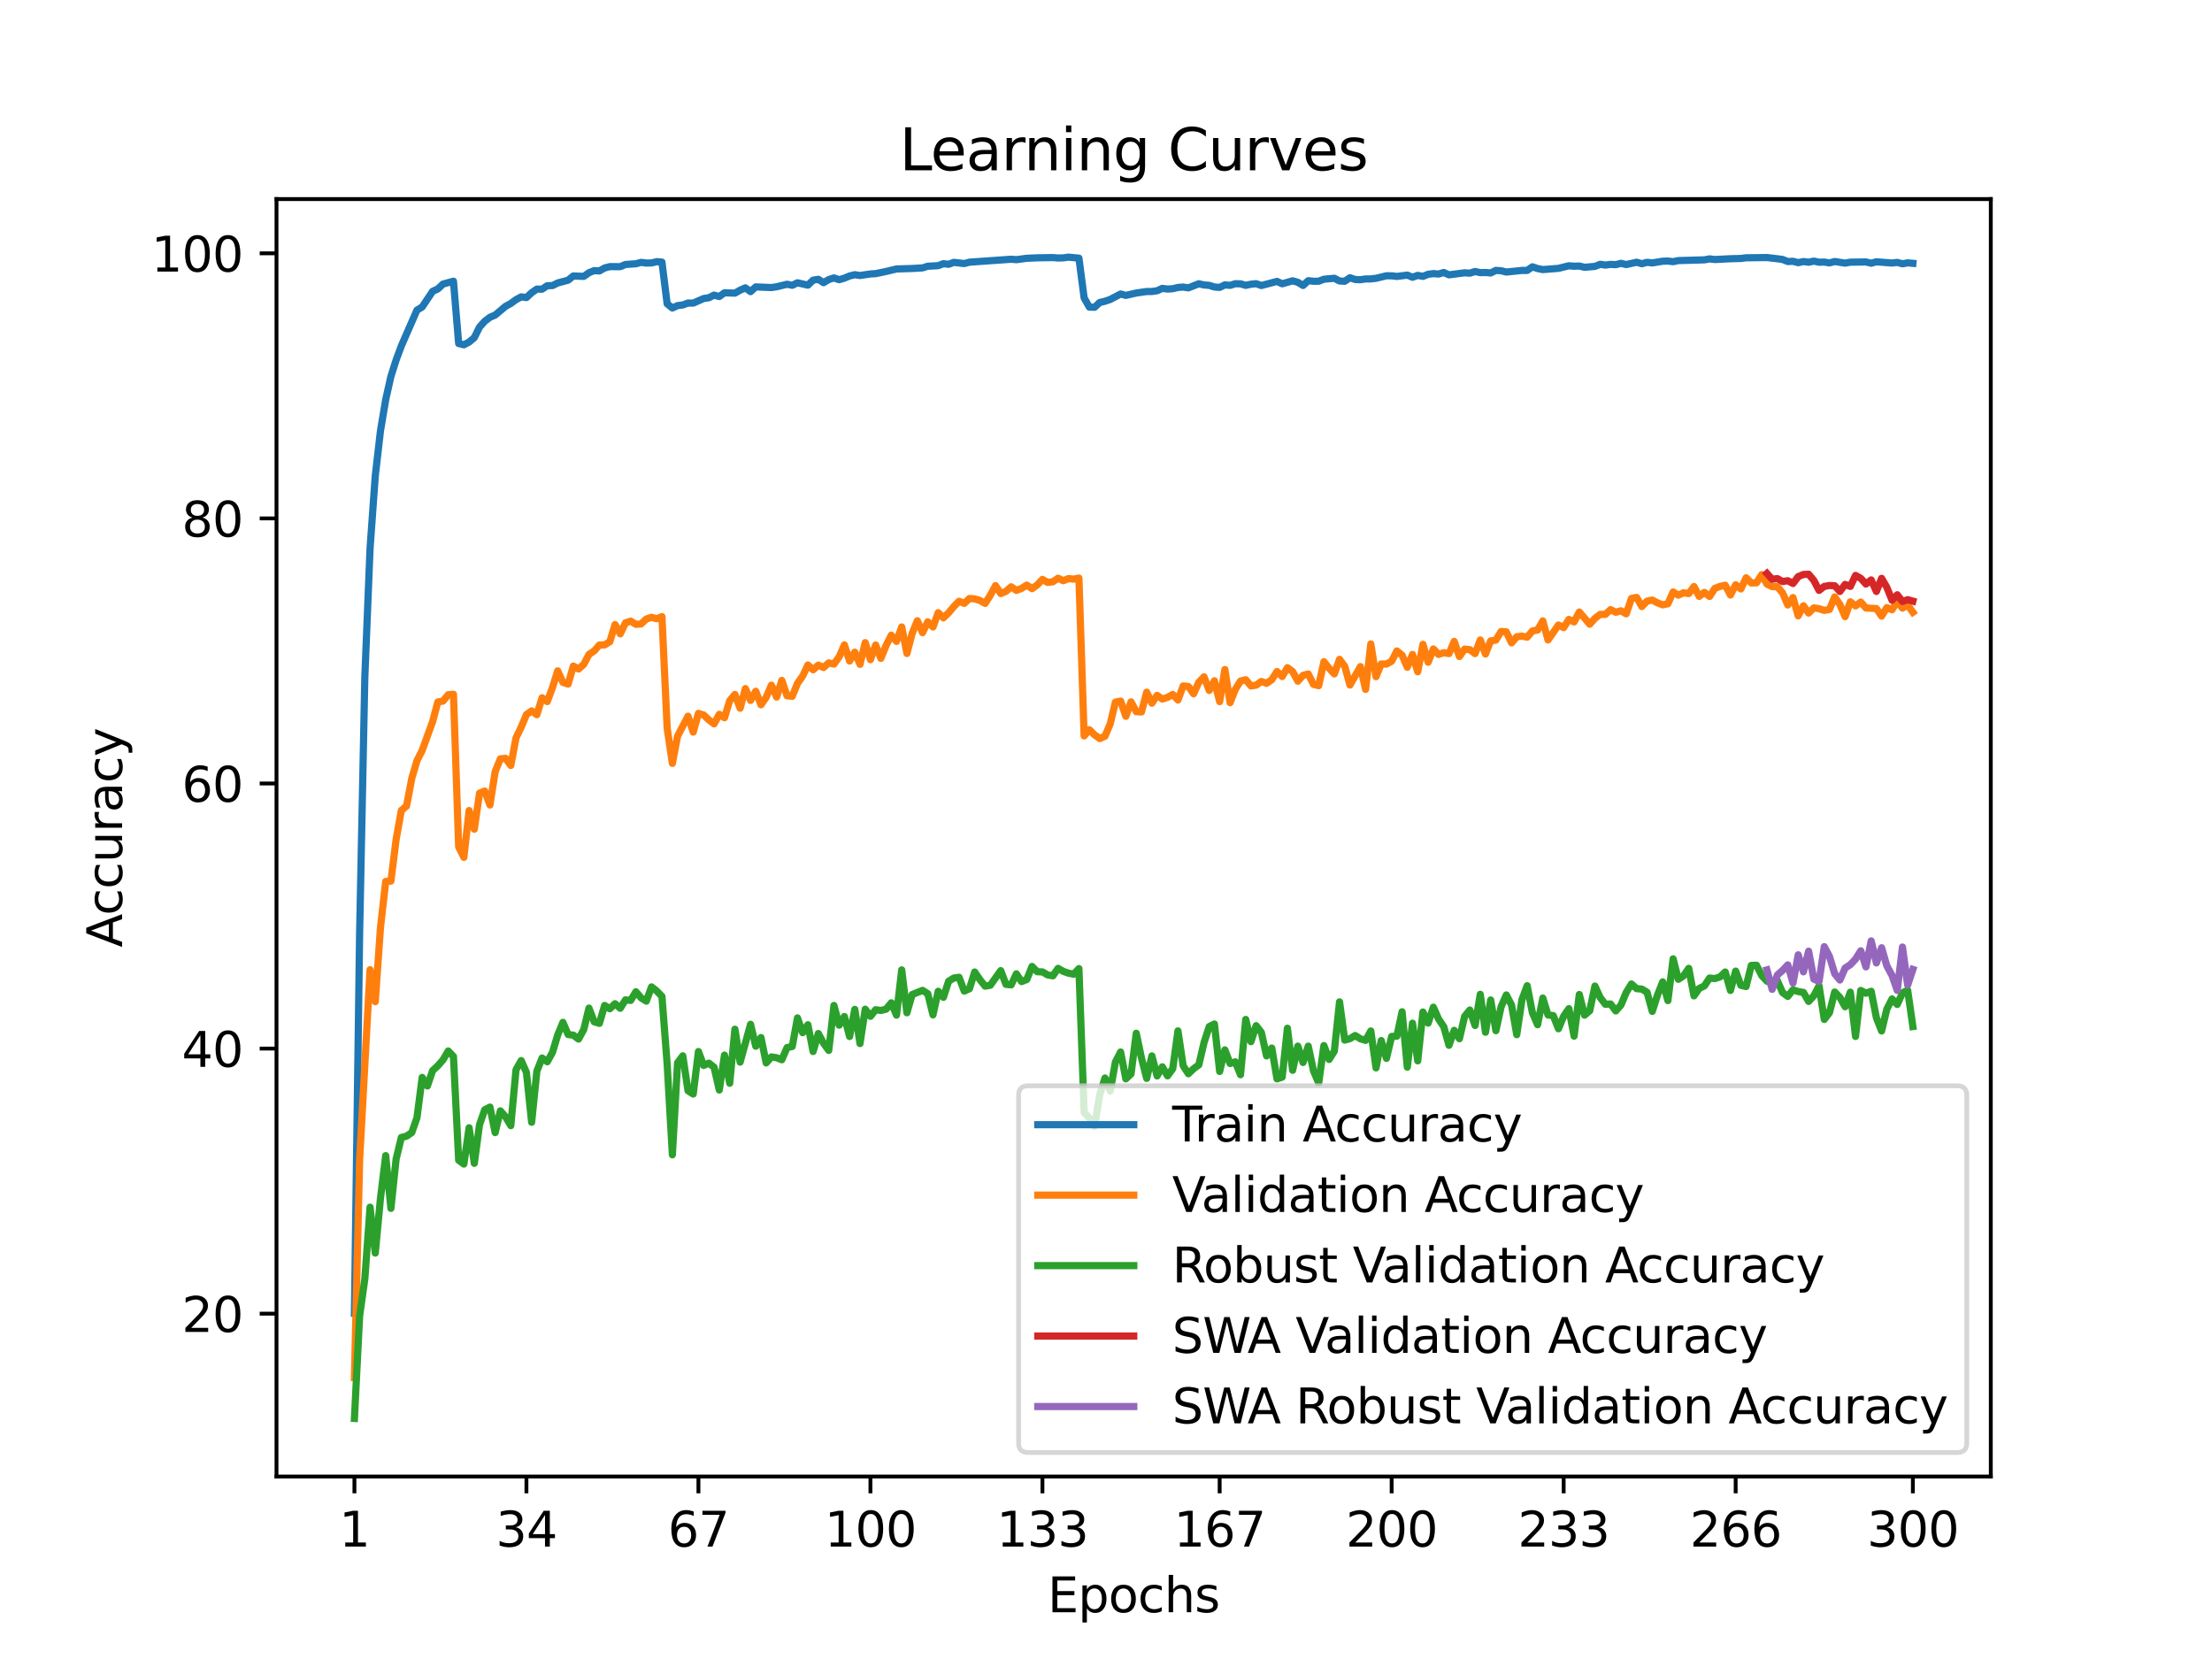 <?xml version="1.0" encoding="utf-8" standalone="no"?>
<!DOCTYPE svg PUBLIC "-//W3C//DTD SVG 1.1//EN"
  "http://www.w3.org/Graphics/SVG/1.1/DTD/svg11.dtd">
<svg xmlns:xlink="http://www.w3.org/1999/xlink" width="460.8pt" height="345.6pt" viewBox="0 0 460.8 345.6" xmlns="http://www.w3.org/2000/svg" version="1.1">
 <defs>
  <style type="text/css">*{stroke-linejoin: round; stroke-linecap: butt}</style>
 </defs>
 <g id="figure_1">
  <g id="patch_1">
   <path d="M 0 345.6 
L 460.8 345.6 
L 460.8 0 
L 0 0 
z
" style="fill: #ffffff"/>
  </g>
  <g id="axes_1">
   <g id="patch_2">
    <path d="M 57.6 307.584 
L 414.72 307.584 
L 414.72 41.472 
L 57.6 41.472 
z
" style="fill: #ffffff"/>
   </g>
   <g id="matplotlib.axis_1">
    <g id="xtick_1">
     <g id="line2d_1">
      <defs>
       <path id="md83db0710a" d="M 0 0 
L 0 3.5 
" style="stroke: #000000; stroke-width: 0.8"/>
      </defs>
      <g>
       <use xlink:href="#md83db0710a" x="73.833" y="307.584" style="stroke: #000000; stroke-width: 0.8"/>
      </g>
     </g>
     <g id="text_1">
      <!-- 1 -->
      <g transform="translate(70.651 322.182) scale(0.1 -0.1)">
       <defs>
        <path id="DejaVuSans-31" d="M 794 531 
L 1825 531 
L 1825 4091 
L 703 3866 
L 703 4441 
L 1819 4666 
L 2450 4666 
L 2450 531 
L 3481 531 
L 3481 0 
L 794 0 
L 794 531 
z
" transform="scale(0.016)"/>
       </defs>
       <use xlink:href="#DejaVuSans-31"/>
      </g>
     </g>
    </g>
    <g id="xtick_2">
     <g id="line2d_2">
      <g>
       <use xlink:href="#md83db0710a" x="109.664" y="307.584" style="stroke: #000000; stroke-width: 0.8"/>
      </g>
     </g>
     <g id="text_2">
      <!-- 34 -->
      <g transform="translate(103.302 322.182) scale(0.1 -0.1)">
       <defs>
        <path id="DejaVuSans-33" d="M 2597 2516 
Q 3050 2419 3304 2112 
Q 3559 1806 3559 1356 
Q 3559 666 3084 287 
Q 2609 -91 1734 -91 
Q 1441 -91 1130 -33 
Q 819 25 488 141 
L 488 750 
Q 750 597 1062 519 
Q 1375 441 1716 441 
Q 2309 441 2620 675 
Q 2931 909 2931 1356 
Q 2931 1769 2642 2001 
Q 2353 2234 1838 2234 
L 1294 2234 
L 1294 2753 
L 1863 2753 
Q 2328 2753 2575 2939 
Q 2822 3125 2822 3475 
Q 2822 3834 2567 4026 
Q 2313 4219 1838 4219 
Q 1578 4219 1281 4162 
Q 984 4106 628 3988 
L 628 4550 
Q 988 4650 1302 4700 
Q 1616 4750 1894 4750 
Q 2613 4750 3031 4423 
Q 3450 4097 3450 3541 
Q 3450 3153 3228 2886 
Q 3006 2619 2597 2516 
z
" transform="scale(0.016)"/>
        <path id="DejaVuSans-34" d="M 2419 4116 
L 825 1625 
L 2419 1625 
L 2419 4116 
z
M 2253 4666 
L 3047 4666 
L 3047 1625 
L 3713 1625 
L 3713 1100 
L 3047 1100 
L 3047 0 
L 2419 0 
L 2419 1100 
L 313 1100 
L 313 1709 
L 2253 4666 
z
" transform="scale(0.016)"/>
       </defs>
       <use xlink:href="#DejaVuSans-33"/>
       <use xlink:href="#DejaVuSans-34" x="63.623"/>
      </g>
     </g>
    </g>
    <g id="xtick_3">
     <g id="line2d_3">
      <g>
       <use xlink:href="#md83db0710a" x="145.496" y="307.584" style="stroke: #000000; stroke-width: 0.8"/>
      </g>
     </g>
     <g id="text_3">
      <!-- 67 -->
      <g transform="translate(139.133 322.182) scale(0.1 -0.1)">
       <defs>
        <path id="DejaVuSans-36" d="M 2113 2584 
Q 1688 2584 1439 2293 
Q 1191 2003 1191 1497 
Q 1191 994 1439 701 
Q 1688 409 2113 409 
Q 2538 409 2786 701 
Q 3034 994 3034 1497 
Q 3034 2003 2786 2293 
Q 2538 2584 2113 2584 
z
M 3366 4563 
L 3366 3988 
Q 3128 4100 2886 4159 
Q 2644 4219 2406 4219 
Q 1781 4219 1451 3797 
Q 1122 3375 1075 2522 
Q 1259 2794 1537 2939 
Q 1816 3084 2150 3084 
Q 2853 3084 3261 2657 
Q 3669 2231 3669 1497 
Q 3669 778 3244 343 
Q 2819 -91 2113 -91 
Q 1303 -91 875 529 
Q 447 1150 447 2328 
Q 447 3434 972 4092 
Q 1497 4750 2381 4750 
Q 2619 4750 2861 4703 
Q 3103 4656 3366 4563 
z
" transform="scale(0.016)"/>
        <path id="DejaVuSans-37" d="M 525 4666 
L 3525 4666 
L 3525 4397 
L 1831 0 
L 1172 0 
L 2766 4134 
L 525 4134 
L 525 4666 
z
" transform="scale(0.016)"/>
       </defs>
       <use xlink:href="#DejaVuSans-36"/>
       <use xlink:href="#DejaVuSans-37" x="63.623"/>
      </g>
     </g>
    </g>
    <g id="xtick_4">
     <g id="line2d_4">
      <g>
       <use xlink:href="#md83db0710a" x="181.327" y="307.584" style="stroke: #000000; stroke-width: 0.8"/>
      </g>
     </g>
     <g id="text_4">
      <!-- 100 -->
      <g transform="translate(171.783 322.182) scale(0.1 -0.1)">
       <defs>
        <path id="DejaVuSans-30" d="M 2034 4250 
Q 1547 4250 1301 3770 
Q 1056 3291 1056 2328 
Q 1056 1369 1301 889 
Q 1547 409 2034 409 
Q 2525 409 2770 889 
Q 3016 1369 3016 2328 
Q 3016 3291 2770 3770 
Q 2525 4250 2034 4250 
z
M 2034 4750 
Q 2819 4750 3233 4129 
Q 3647 3509 3647 2328 
Q 3647 1150 3233 529 
Q 2819 -91 2034 -91 
Q 1250 -91 836 529 
Q 422 1150 422 2328 
Q 422 3509 836 4129 
Q 1250 4750 2034 4750 
z
" transform="scale(0.016)"/>
       </defs>
       <use xlink:href="#DejaVuSans-31"/>
       <use xlink:href="#DejaVuSans-30" x="63.623"/>
       <use xlink:href="#DejaVuSans-30" x="127.246"/>
      </g>
     </g>
    </g>
    <g id="xtick_5">
     <g id="line2d_5">
      <g>
       <use xlink:href="#md83db0710a" x="217.158" y="307.584" style="stroke: #000000; stroke-width: 0.8"/>
      </g>
     </g>
     <g id="text_5">
      <!-- 133 -->
      <g transform="translate(207.615 322.182) scale(0.1 -0.1)">
       <use xlink:href="#DejaVuSans-31"/>
       <use xlink:href="#DejaVuSans-33" x="63.623"/>
       <use xlink:href="#DejaVuSans-33" x="127.246"/>
      </g>
     </g>
    </g>
    <g id="xtick_6">
     <g id="line2d_6">
      <g>
       <use xlink:href="#md83db0710a" x="254.076" y="307.584" style="stroke: #000000; stroke-width: 0.8"/>
      </g>
     </g>
     <g id="text_6">
      <!-- 167 -->
      <g transform="translate(244.532 322.182) scale(0.1 -0.1)">
       <use xlink:href="#DejaVuSans-31"/>
       <use xlink:href="#DejaVuSans-36" x="63.623"/>
       <use xlink:href="#DejaVuSans-37" x="127.246"/>
      </g>
     </g>
    </g>
    <g id="xtick_7">
     <g id="line2d_7">
      <g>
       <use xlink:href="#md83db0710a" x="289.907" y="307.584" style="stroke: #000000; stroke-width: 0.8"/>
      </g>
     </g>
     <g id="text_7">
      <!-- 200 -->
      <g transform="translate(280.363 322.182) scale(0.1 -0.1)">
       <defs>
        <path id="DejaVuSans-32" d="M 1228 531 
L 3431 531 
L 3431 0 
L 469 0 
L 469 531 
Q 828 903 1448 1529 
Q 2069 2156 2228 2338 
Q 2531 2678 2651 2914 
Q 2772 3150 2772 3378 
Q 2772 3750 2511 3984 
Q 2250 4219 1831 4219 
Q 1534 4219 1204 4116 
Q 875 4013 500 3803 
L 500 4441 
Q 881 4594 1212 4672 
Q 1544 4750 1819 4750 
Q 2544 4750 2975 4387 
Q 3406 4025 3406 3419 
Q 3406 3131 3298 2873 
Q 3191 2616 2906 2266 
Q 2828 2175 2409 1742 
Q 1991 1309 1228 531 
z
" transform="scale(0.016)"/>
       </defs>
       <use xlink:href="#DejaVuSans-32"/>
       <use xlink:href="#DejaVuSans-30" x="63.623"/>
       <use xlink:href="#DejaVuSans-30" x="127.246"/>
      </g>
     </g>
    </g>
    <g id="xtick_8">
     <g id="line2d_8">
      <g>
       <use xlink:href="#md83db0710a" x="325.739" y="307.584" style="stroke: #000000; stroke-width: 0.8"/>
      </g>
     </g>
     <g id="text_8">
      <!-- 233 -->
      <g transform="translate(316.195 322.182) scale(0.1 -0.1)">
       <use xlink:href="#DejaVuSans-32"/>
       <use xlink:href="#DejaVuSans-33" x="63.623"/>
       <use xlink:href="#DejaVuSans-33" x="127.246"/>
      </g>
     </g>
    </g>
    <g id="xtick_9">
     <g id="line2d_9">
      <g>
       <use xlink:href="#md83db0710a" x="361.57" y="307.584" style="stroke: #000000; stroke-width: 0.8"/>
      </g>
     </g>
     <g id="text_9">
      <!-- 266 -->
      <g transform="translate(352.026 322.182) scale(0.1 -0.1)">
       <use xlink:href="#DejaVuSans-32"/>
       <use xlink:href="#DejaVuSans-36" x="63.623"/>
       <use xlink:href="#DejaVuSans-36" x="127.246"/>
      </g>
     </g>
    </g>
    <g id="xtick_10">
     <g id="line2d_10">
      <g>
       <use xlink:href="#md83db0710a" x="398.487" y="307.584" style="stroke: #000000; stroke-width: 0.8"/>
      </g>
     </g>
     <g id="text_10">
      <!-- 300 -->
      <g transform="translate(388.944 322.182) scale(0.1 -0.1)">
       <use xlink:href="#DejaVuSans-33"/>
       <use xlink:href="#DejaVuSans-30" x="63.623"/>
       <use xlink:href="#DejaVuSans-30" x="127.246"/>
      </g>
     </g>
    </g>
    <g id="text_11">
     <!-- Epochs -->
     <g transform="translate(218.244 335.861) scale(0.1 -0.1)">
      <defs>
       <path id="DejaVuSans-45" d="M 628 4666 
L 3578 4666 
L 3578 4134 
L 1259 4134 
L 1259 2753 
L 3481 2753 
L 3481 2222 
L 1259 2222 
L 1259 531 
L 3634 531 
L 3634 0 
L 628 0 
L 628 4666 
z
" transform="scale(0.016)"/>
       <path id="DejaVuSans-70" d="M 1159 525 
L 1159 -1331 
L 581 -1331 
L 581 3500 
L 1159 3500 
L 1159 2969 
Q 1341 3281 1617 3432 
Q 1894 3584 2278 3584 
Q 2916 3584 3314 3078 
Q 3713 2572 3713 1747 
Q 3713 922 3314 415 
Q 2916 -91 2278 -91 
Q 1894 -91 1617 61 
Q 1341 213 1159 525 
z
M 3116 1747 
Q 3116 2381 2855 2742 
Q 2594 3103 2138 3103 
Q 1681 3103 1420 2742 
Q 1159 2381 1159 1747 
Q 1159 1113 1420 752 
Q 1681 391 2138 391 
Q 2594 391 2855 752 
Q 3116 1113 3116 1747 
z
" transform="scale(0.016)"/>
       <path id="DejaVuSans-6f" d="M 1959 3097 
Q 1497 3097 1228 2736 
Q 959 2375 959 1747 
Q 959 1119 1226 758 
Q 1494 397 1959 397 
Q 2419 397 2687 759 
Q 2956 1122 2956 1747 
Q 2956 2369 2687 2733 
Q 2419 3097 1959 3097 
z
M 1959 3584 
Q 2709 3584 3137 3096 
Q 3566 2609 3566 1747 
Q 3566 888 3137 398 
Q 2709 -91 1959 -91 
Q 1206 -91 779 398 
Q 353 888 353 1747 
Q 353 2609 779 3096 
Q 1206 3584 1959 3584 
z
" transform="scale(0.016)"/>
       <path id="DejaVuSans-63" d="M 3122 3366 
L 3122 2828 
Q 2878 2963 2633 3030 
Q 2388 3097 2138 3097 
Q 1578 3097 1268 2742 
Q 959 2388 959 1747 
Q 959 1106 1268 751 
Q 1578 397 2138 397 
Q 2388 397 2633 464 
Q 2878 531 3122 666 
L 3122 134 
Q 2881 22 2623 -34 
Q 2366 -91 2075 -91 
Q 1284 -91 818 406 
Q 353 903 353 1747 
Q 353 2603 823 3093 
Q 1294 3584 2113 3584 
Q 2378 3584 2631 3529 
Q 2884 3475 3122 3366 
z
" transform="scale(0.016)"/>
       <path id="DejaVuSans-68" d="M 3513 2113 
L 3513 0 
L 2938 0 
L 2938 2094 
Q 2938 2591 2744 2837 
Q 2550 3084 2163 3084 
Q 1697 3084 1428 2787 
Q 1159 2491 1159 1978 
L 1159 0 
L 581 0 
L 581 4863 
L 1159 4863 
L 1159 2956 
Q 1366 3272 1645 3428 
Q 1925 3584 2291 3584 
Q 2894 3584 3203 3211 
Q 3513 2838 3513 2113 
z
" transform="scale(0.016)"/>
       <path id="DejaVuSans-73" d="M 2834 3397 
L 2834 2853 
Q 2591 2978 2328 3040 
Q 2066 3103 1784 3103 
Q 1356 3103 1142 2972 
Q 928 2841 928 2578 
Q 928 2378 1081 2264 
Q 1234 2150 1697 2047 
L 1894 2003 
Q 2506 1872 2764 1633 
Q 3022 1394 3022 966 
Q 3022 478 2636 193 
Q 2250 -91 1575 -91 
Q 1294 -91 989 -36 
Q 684 19 347 128 
L 347 722 
Q 666 556 975 473 
Q 1284 391 1588 391 
Q 1994 391 2212 530 
Q 2431 669 2431 922 
Q 2431 1156 2273 1281 
Q 2116 1406 1581 1522 
L 1381 1569 
Q 847 1681 609 1914 
Q 372 2147 372 2553 
Q 372 3047 722 3315 
Q 1072 3584 1716 3584 
Q 2034 3584 2315 3537 
Q 2597 3491 2834 3397 
z
" transform="scale(0.016)"/>
      </defs>
      <use xlink:href="#DejaVuSans-45"/>
      <use xlink:href="#DejaVuSans-70" x="63.184"/>
      <use xlink:href="#DejaVuSans-6f" x="126.66"/>
      <use xlink:href="#DejaVuSans-63" x="187.842"/>
      <use xlink:href="#DejaVuSans-68" x="242.822"/>
      <use xlink:href="#DejaVuSans-73" x="306.201"/>
     </g>
    </g>
   </g>
   <g id="matplotlib.axis_2">
    <g id="ytick_1">
     <g id="line2d_11">
      <defs>
       <path id="m6386a6ec6e" d="M 0 0 
L -3.5 0 
" style="stroke: #000000; stroke-width: 0.8"/>
      </defs>
      <g>
       <use xlink:href="#m6386a6ec6e" x="57.6" y="273.665" style="stroke: #000000; stroke-width: 0.8"/>
      </g>
     </g>
     <g id="text_12">
      <!-- 20 -->
      <g transform="translate(37.875 277.465) scale(0.1 -0.1)">
       <use xlink:href="#DejaVuSans-32"/>
       <use xlink:href="#DejaVuSans-30" x="63.623"/>
      </g>
     </g>
    </g>
    <g id="ytick_2">
     <g id="line2d_12">
      <g>
       <use xlink:href="#m6386a6ec6e" x="57.6" y="218.442" style="stroke: #000000; stroke-width: 0.8"/>
      </g>
     </g>
     <g id="text_13">
      <!-- 40 -->
      <g transform="translate(37.875 222.241) scale(0.1 -0.1)">
       <use xlink:href="#DejaVuSans-34"/>
       <use xlink:href="#DejaVuSans-30" x="63.623"/>
      </g>
     </g>
    </g>
    <g id="ytick_3">
     <g id="line2d_13">
      <g>
       <use xlink:href="#m6386a6ec6e" x="57.6" y="163.219" style="stroke: #000000; stroke-width: 0.8"/>
      </g>
     </g>
     <g id="text_14">
      <!-- 60 -->
      <g transform="translate(37.875 167.018) scale(0.1 -0.1)">
       <use xlink:href="#DejaVuSans-36"/>
       <use xlink:href="#DejaVuSans-30" x="63.623"/>
      </g>
     </g>
    </g>
    <g id="ytick_4">
     <g id="line2d_14">
      <g>
       <use xlink:href="#m6386a6ec6e" x="57.6" y="107.996" style="stroke: #000000; stroke-width: 0.8"/>
      </g>
     </g>
     <g id="text_15">
      <!-- 80 -->
      <g transform="translate(37.875 111.795) scale(0.1 -0.1)">
       <defs>
        <path id="DejaVuSans-38" d="M 2034 2216 
Q 1584 2216 1326 1975 
Q 1069 1734 1069 1313 
Q 1069 891 1326 650 
Q 1584 409 2034 409 
Q 2484 409 2743 651 
Q 3003 894 3003 1313 
Q 3003 1734 2745 1975 
Q 2488 2216 2034 2216 
z
M 1403 2484 
Q 997 2584 770 2862 
Q 544 3141 544 3541 
Q 544 4100 942 4425 
Q 1341 4750 2034 4750 
Q 2731 4750 3128 4425 
Q 3525 4100 3525 3541 
Q 3525 3141 3298 2862 
Q 3072 2584 2669 2484 
Q 3125 2378 3379 2068 
Q 3634 1759 3634 1313 
Q 3634 634 3220 271 
Q 2806 -91 2034 -91 
Q 1263 -91 848 271 
Q 434 634 434 1313 
Q 434 1759 690 2068 
Q 947 2378 1403 2484 
z
M 1172 3481 
Q 1172 3119 1398 2916 
Q 1625 2713 2034 2713 
Q 2441 2713 2670 2916 
Q 2900 3119 2900 3481 
Q 2900 3844 2670 4047 
Q 2441 4250 2034 4250 
Q 1625 4250 1398 4047 
Q 1172 3844 1172 3481 
z
" transform="scale(0.016)"/>
       </defs>
       <use xlink:href="#DejaVuSans-38"/>
       <use xlink:href="#DejaVuSans-30" x="63.623"/>
      </g>
     </g>
    </g>
    <g id="ytick_5">
     <g id="line2d_15">
      <g>
       <use xlink:href="#m6386a6ec6e" x="57.6" y="52.773" style="stroke: #000000; stroke-width: 0.8"/>
      </g>
     </g>
     <g id="text_16">
      <!-- 100 -->
      <g transform="translate(31.512 56.572) scale(0.1 -0.1)">
       <use xlink:href="#DejaVuSans-31"/>
       <use xlink:href="#DejaVuSans-30" x="63.623"/>
       <use xlink:href="#DejaVuSans-30" x="127.246"/>
      </g>
     </g>
    </g>
    <g id="text_17">
     <!-- Accuracy -->
     <g transform="translate(25.433 197.356) rotate(-90) scale(0.1 -0.1)">
      <defs>
       <path id="DejaVuSans-41" d="M 2188 4044 
L 1331 1722 
L 3047 1722 
L 2188 4044 
z
M 1831 4666 
L 2547 4666 
L 4325 0 
L 3669 0 
L 3244 1197 
L 1141 1197 
L 716 0 
L 50 0 
L 1831 4666 
z
" transform="scale(0.016)"/>
       <path id="DejaVuSans-75" d="M 544 1381 
L 544 3500 
L 1119 3500 
L 1119 1403 
Q 1119 906 1312 657 
Q 1506 409 1894 409 
Q 2359 409 2629 706 
Q 2900 1003 2900 1516 
L 2900 3500 
L 3475 3500 
L 3475 0 
L 2900 0 
L 2900 538 
Q 2691 219 2414 64 
Q 2138 -91 1772 -91 
Q 1169 -91 856 284 
Q 544 659 544 1381 
z
M 1991 3584 
L 1991 3584 
z
" transform="scale(0.016)"/>
       <path id="DejaVuSans-72" d="M 2631 2963 
Q 2534 3019 2420 3045 
Q 2306 3072 2169 3072 
Q 1681 3072 1420 2755 
Q 1159 2438 1159 1844 
L 1159 0 
L 581 0 
L 581 3500 
L 1159 3500 
L 1159 2956 
Q 1341 3275 1631 3429 
Q 1922 3584 2338 3584 
Q 2397 3584 2469 3576 
Q 2541 3569 2628 3553 
L 2631 2963 
z
" transform="scale(0.016)"/>
       <path id="DejaVuSans-61" d="M 2194 1759 
Q 1497 1759 1228 1600 
Q 959 1441 959 1056 
Q 959 750 1161 570 
Q 1363 391 1709 391 
Q 2188 391 2477 730 
Q 2766 1069 2766 1631 
L 2766 1759 
L 2194 1759 
z
M 3341 1997 
L 3341 0 
L 2766 0 
L 2766 531 
Q 2569 213 2275 61 
Q 1981 -91 1556 -91 
Q 1019 -91 701 211 
Q 384 513 384 1019 
Q 384 1609 779 1909 
Q 1175 2209 1959 2209 
L 2766 2209 
L 2766 2266 
Q 2766 2663 2505 2880 
Q 2244 3097 1772 3097 
Q 1472 3097 1187 3025 
Q 903 2953 641 2809 
L 641 3341 
Q 956 3463 1253 3523 
Q 1550 3584 1831 3584 
Q 2591 3584 2966 3190 
Q 3341 2797 3341 1997 
z
" transform="scale(0.016)"/>
       <path id="DejaVuSans-79" d="M 2059 -325 
Q 1816 -950 1584 -1140 
Q 1353 -1331 966 -1331 
L 506 -1331 
L 506 -850 
L 844 -850 
Q 1081 -850 1212 -737 
Q 1344 -625 1503 -206 
L 1606 56 
L 191 3500 
L 800 3500 
L 1894 763 
L 2988 3500 
L 3597 3500 
L 2059 -325 
z
" transform="scale(0.016)"/>
      </defs>
      <use xlink:href="#DejaVuSans-41"/>
      <use xlink:href="#DejaVuSans-63" x="66.658"/>
      <use xlink:href="#DejaVuSans-63" x="121.639"/>
      <use xlink:href="#DejaVuSans-75" x="176.619"/>
      <use xlink:href="#DejaVuSans-72" x="239.998"/>
      <use xlink:href="#DejaVuSans-61" x="281.111"/>
      <use xlink:href="#DejaVuSans-63" x="342.391"/>
      <use xlink:href="#DejaVuSans-79" x="397.371"/>
     </g>
    </g>
   </g>
   <g id="line2d_16">
    <path d="M 73.833 273.577 
L 74.919 194.205 
L 76.004 140.953 
L 77.09 114.247 
L 78.176 99.133 
L 79.262 89.723 
L 80.348 83.256 
L 81.433 78.418 
L 82.519 74.995 
L 83.605 72.057 
L 86.862 64.602 
L 87.948 63.95 
L 90.12 60.692 
L 91.206 60.195 
L 92.291 59.173 
L 94.463 58.582 
L 95.549 71.56 
L 96.635 71.825 
L 97.72 71.256 
L 98.806 70.339 
L 99.892 68.141 
L 100.978 66.932 
L 102.064 66.098 
L 103.149 65.634 
L 105.321 63.812 
L 106.407 63.221 
L 107.493 62.426 
L 108.578 61.84 
L 109.664 61.99 
L 110.75 60.979 
L 111.836 60.222 
L 112.922 60.239 
L 114.007 59.516 
L 115.093 59.493 
L 116.179 58.947 
L 118.351 58.367 
L 119.436 57.489 
L 121.608 57.577 
L 122.694 56.81 
L 123.78 56.373 
L 124.865 56.44 
L 125.951 55.827 
L 127.037 55.545 
L 129.209 55.551 
L 130.294 55.098 
L 132.466 54.949 
L 133.552 54.656 
L 134.638 54.799 
L 135.723 54.777 
L 136.809 54.507 
L 137.895 54.601 
L 138.981 63.293 
L 140.067 64.165 
L 141.152 63.663 
L 142.238 63.53 
L 143.324 63.127 
L 144.41 63.144 
L 146.581 62.188 
L 147.667 62.023 
L 148.753 61.476 
L 149.839 61.774 
L 150.925 60.99 
L 153.096 61.067 
L 154.182 60.449 
L 155.268 59.963 
L 156.354 60.753 
L 157.439 59.77 
L 160.697 59.902 
L 161.783 59.742 
L 163.954 59.212 
L 165.04 59.433 
L 166.126 58.914 
L 168.297 59.4 
L 169.383 58.361 
L 170.469 58.185 
L 171.555 58.886 
L 172.641 58.24 
L 173.726 57.897 
L 174.812 58.267 
L 175.898 57.942 
L 176.984 57.494 
L 178.07 57.224 
L 179.155 57.395 
L 181.327 57.069 
L 182.413 57.003 
L 184.584 56.55 
L 186.756 56.031 
L 190.013 55.932 
L 192.185 55.805 
L 193.271 55.462 
L 195.442 55.346 
L 196.528 54.926 
L 197.614 55.059 
L 198.7 54.656 
L 200.871 54.904 
L 201.957 54.617 
L 210.644 54.004 
L 211.729 54.093 
L 213.901 53.805 
L 216.073 53.712 
L 219.33 53.656 
L 220.416 53.75 
L 221.502 53.717 
L 222.587 53.568 
L 224.759 53.778 
L 225.845 62.067 
L 226.931 63.972 
L 228.016 64.011 
L 229.102 63.011 
L 230.188 62.757 
L 231.274 62.382 
L 233.445 61.244 
L 234.531 61.537 
L 236.703 61.04 
L 238.875 60.73 
L 239.96 60.725 
L 241.046 60.57 
L 242.132 60.073 
L 243.218 60.217 
L 244.304 60.145 
L 245.389 59.88 
L 246.475 59.797 
L 247.561 59.968 
L 249.733 59.112 
L 250.818 59.361 
L 251.904 59.444 
L 252.99 59.792 
L 254.076 59.869 
L 255.162 59.344 
L 256.247 59.449 
L 257.333 59.107 
L 258.419 59.129 
L 259.505 59.444 
L 260.591 59.206 
L 261.676 59.096 
L 262.762 59.482 
L 266.02 58.621 
L 267.105 59.118 
L 269.277 58.499 
L 270.363 58.809 
L 271.449 59.466 
L 272.534 58.472 
L 273.62 58.588 
L 274.706 58.582 
L 275.792 58.168 
L 277.963 57.969 
L 279.049 58.538 
L 280.135 58.588 
L 281.221 57.853 
L 282.307 58.229 
L 283.392 58.267 
L 284.478 58.113 
L 285.564 58.102 
L 286.65 57.975 
L 288.821 57.45 
L 289.907 57.456 
L 290.993 57.583 
L 293.165 57.312 
L 294.25 57.759 
L 295.336 57.367 
L 296.422 57.577 
L 297.508 57.141 
L 298.594 56.997 
L 299.679 57.086 
L 300.765 56.765 
L 301.851 57.251 
L 305.108 56.832 
L 306.194 56.909 
L 307.28 56.556 
L 308.366 56.793 
L 309.452 56.765 
L 310.537 56.865 
L 311.623 56.329 
L 312.709 56.401 
L 313.795 56.672 
L 317.052 56.335 
L 318.138 56.335 
L 319.224 55.584 
L 320.31 55.943 
L 321.395 56.158 
L 324.653 55.904 
L 326.824 55.368 
L 327.91 55.462 
L 328.996 55.418 
L 330.082 55.683 
L 332.253 55.495 
L 333.339 55.059 
L 334.425 55.219 
L 335.511 55.076 
L 336.597 55.136 
L 337.682 54.855 
L 338.768 55.114 
L 340.94 54.628 
L 342.026 54.938 
L 343.111 54.645 
L 344.197 54.772 
L 346.369 54.418 
L 347.455 54.385 
L 348.54 54.507 
L 349.626 54.286 
L 355.055 54.131 
L 356.141 53.927 
L 357.227 54.065 
L 360.484 53.899 
L 362.656 53.844 
L 363.742 53.706 
L 368.085 53.651 
L 370.256 53.905 
L 371.342 54.054 
L 372.428 54.485 
L 373.514 54.435 
L 374.6 54.722 
L 375.685 54.485 
L 376.771 54.628 
L 377.857 54.391 
L 378.943 54.628 
L 380.029 54.59 
L 381.114 54.772 
L 382.2 54.474 
L 384.372 54.811 
L 385.458 54.617 
L 388.715 54.573 
L 389.801 54.833 
L 390.887 54.534 
L 394.144 54.794 
L 395.23 54.661 
L 396.316 54.954 
L 397.401 54.755 
L 398.487 54.855 
L 398.487 54.855 
" clip-path="url(#paf17b8303a)" style="fill: none; stroke: #1f77b4; stroke-width: 1.5; stroke-linecap: square"/>
   </g>
   <g id="line2d_17">
    <path d="M 73.833 286.947 
L 74.919 241.553 
L 77.09 202.013 
L 78.176 208.668 
L 79.262 193.205 
L 80.348 183.624 
L 81.433 183.541 
L 82.519 174.871 
L 83.605 168.824 
L 84.691 167.913 
L 85.777 162.17 
L 86.862 158.47 
L 87.948 156.316 
L 90.12 150.324 
L 91.206 146.238 
L 92.291 146.045 
L 93.377 144.719 
L 94.463 144.636 
L 95.549 176.417 
L 96.635 178.599 
L 97.72 168.852 
L 98.806 172.745 
L 99.892 165.235 
L 100.978 164.793 
L 102.064 167.692 
L 103.149 160.762 
L 104.235 158.083 
L 105.321 157.973 
L 106.407 159.464 
L 107.493 153.721 
L 108.578 151.457 
L 109.664 148.861 
L 110.75 148.088 
L 111.836 148.889 
L 112.922 145.354 
L 114.007 146.155 
L 115.093 143.228 
L 116.179 139.749 
L 117.265 142.151 
L 118.351 142.51 
L 119.436 138.755 
L 120.522 139.363 
L 121.608 138.396 
L 122.694 136.325 
L 123.78 135.607 
L 124.865 134.365 
L 125.951 134.337 
L 127.037 133.675 
L 128.123 130.113 
L 129.209 132.046 
L 130.294 129.754 
L 131.38 129.395 
L 132.466 130.058 
L 133.552 129.975 
L 134.638 128.953 
L 135.723 128.594 
L 136.809 128.898 
L 137.895 128.456 
L 138.981 151.677 
L 140.067 159.022 
L 141.152 153.334 
L 143.324 149.192 
L 144.41 152.506 
L 145.496 148.613 
L 146.581 148.944 
L 147.667 149.966 
L 148.753 150.794 
L 149.839 148.806 
L 150.925 149.524 
L 152.01 145.962 
L 153.096 144.664 
L 154.182 147.536 
L 155.268 143.449 
L 156.354 145.907 
L 157.439 144.001 
L 158.525 146.818 
L 159.611 145.244 
L 160.697 142.731 
L 161.783 145.216 
L 162.868 141.737 
L 163.954 144.94 
L 165.04 145.051 
L 166.126 142.372 
L 167.212 140.826 
L 168.297 138.534 
L 169.383 139.528 
L 170.469 138.562 
L 171.555 139.059 
L 172.641 138.093 
L 173.726 138.341 
L 174.812 136.822 
L 175.898 134.337 
L 176.984 137.706 
L 178.07 135.856 
L 179.155 138.396 
L 180.241 133.868 
L 181.327 137.43 
L 182.413 134.365 
L 183.499 137.154 
L 184.584 134.475 
L 185.67 132.322 
L 186.756 133.619 
L 187.842 130.61 
L 188.928 136.132 
L 190.013 131.963 
L 191.099 129.312 
L 192.185 131.797 
L 193.271 129.533 
L 194.357 130.61 
L 195.442 127.628 
L 196.528 128.705 
L 197.614 127.655 
L 198.7 126.358 
L 199.786 125.253 
L 200.871 125.695 
L 201.957 124.673 
L 203.043 124.756 
L 204.129 125.087 
L 205.215 125.695 
L 206.3 124.011 
L 207.386 121.995 
L 208.472 123.652 
L 209.558 123.182 
L 210.644 122.243 
L 211.729 122.989 
L 212.815 122.575 
L 213.901 121.885 
L 214.987 122.63 
L 216.073 121.857 
L 217.158 120.697 
L 218.244 121.332 
L 219.33 121.194 
L 220.416 120.449 
L 221.502 120.973 
L 222.587 120.532 
L 223.673 120.642 
L 224.759 120.421 
L 225.845 153.307 
L 226.931 152.009 
L 228.016 153.086 
L 229.102 153.859 
L 230.188 153.362 
L 231.274 150.794 
L 232.36 146.266 
L 233.445 146.045 
L 234.531 149.22 
L 235.617 146.21 
L 236.703 148.254 
L 237.789 148.309 
L 238.875 144.195 
L 239.96 146.486 
L 241.046 144.857 
L 242.132 145.63 
L 243.218 145.272 
L 244.304 144.664 
L 245.389 145.824 
L 246.475 142.897 
L 247.561 143.007 
L 248.647 144.526 
L 249.733 142.124 
L 250.818 140.992 
L 251.904 143.836 
L 252.99 141.82 
L 254.076 146.155 
L 255.162 139.473 
L 256.247 146.376 
L 257.333 143.615 
L 258.419 141.875 
L 259.505 141.599 
L 260.591 142.897 
L 261.676 142.731 
L 262.762 141.958 
L 263.848 142.345 
L 264.934 141.599 
L 266.02 139.887 
L 267.105 140.937 
L 268.191 139.087 
L 269.277 139.887 
L 270.363 141.903 
L 271.449 140.688 
L 272.534 140.412 
L 273.62 142.566 
L 274.706 142.842 
L 275.792 137.844 
L 276.878 139.225 
L 277.963 140.384 
L 279.049 137.347 
L 280.135 138.81 
L 281.221 142.704 
L 283.392 138.866 
L 284.478 143.615 
L 285.564 134.144 
L 286.65 140.964 
L 287.736 138.313 
L 288.821 138.341 
L 289.907 137.734 
L 290.993 135.607 
L 292.079 136.491 
L 293.165 139.004 
L 294.25 136.325 
L 295.336 139.943 
L 296.422 134.227 
L 297.508 137.954 
L 298.594 135.193 
L 299.679 136.325 
L 300.765 135.966 
L 301.851 136.16 
L 302.937 133.619 
L 304.023 136.767 
L 305.108 135.221 
L 306.194 135.331 
L 307.28 136.16 
L 308.366 133.316 
L 309.452 136.243 
L 310.537 133.509 
L 311.623 133.343 
L 312.709 131.549 
L 313.795 131.631 
L 314.881 133.923 
L 315.966 132.653 
L 317.052 132.515 
L 318.138 132.736 
L 319.224 131.438 
L 320.31 131.245 
L 321.395 129.34 
L 322.481 133.316 
L 324.653 130.196 
L 325.739 130.748 
L 326.824 129.036 
L 327.91 129.561 
L 328.996 127.49 
L 331.168 130.03 
L 332.253 128.815 
L 333.339 127.987 
L 334.425 127.987 
L 335.511 126.993 
L 336.597 127.545 
L 337.682 127.241 
L 338.768 127.876 
L 339.854 124.673 
L 340.94 124.452 
L 342.026 126.358 
L 343.111 125.226 
L 344.197 125.005 
L 345.283 125.584 
L 346.369 125.999 
L 347.455 125.778 
L 348.54 123.32 
L 349.626 123.983 
L 350.712 123.486 
L 351.798 123.652 
L 352.884 122.188 
L 353.969 124.232 
L 355.055 123.403 
L 356.141 124.259 
L 357.227 122.575 
L 358.313 122.161 
L 359.398 121.912 
L 360.484 123.955 
L 361.57 121.829 
L 362.656 122.685 
L 363.742 120.366 
L 364.827 121.443 
L 365.913 121.415 
L 366.999 119.703 
L 368.085 121.664 
L 369.171 122.216 
L 370.256 122.216 
L 371.342 123.514 
L 372.428 126.026 
L 373.514 124.48 
L 374.6 128.29 
L 375.685 126.192 
L 376.771 127.711 
L 377.857 126.634 
L 378.943 126.799 
L 380.029 127.158 
L 381.114 126.965 
L 382.2 124.342 
L 383.286 125.943 
L 384.372 128.456 
L 385.458 125.364 
L 386.543 126.22 
L 387.629 125.419 
L 388.715 126.661 
L 390.887 126.772 
L 391.972 128.346 
L 393.058 126.579 
L 394.144 127.02 
L 395.23 125.253 
L 396.316 126.689 
L 397.401 126.026 
L 398.487 127.545 
L 398.487 127.545 
" clip-path="url(#paf17b8303a)" style="fill: none; stroke: #ff7f0e; stroke-width: 1.5; stroke-linecap: square"/>
   </g>
   <g id="line2d_18">
    <path d="M 73.833 295.488 
L 74.919 274.122 
L 76.004 266.391 
L 77.09 251.481 
L 78.176 261.04 
L 79.262 249.596 
L 80.348 240.741 
L 81.433 251.728 
L 82.519 241.465 
L 83.605 236.951 
L 84.691 236.685 
L 85.777 235.942 
L 86.862 232.838 
L 87.948 224.441 
L 89.034 226.231 
L 90.12 223.031 
L 91.206 222.022 
L 92.291 220.784 
L 93.377 218.937 
L 94.463 220.08 
L 95.549 241.693 
L 96.635 242.493 
L 97.72 234.933 
L 98.806 242.34 
L 99.892 234.305 
L 100.978 231.182 
L 102.064 230.629 
L 103.149 235.942 
L 104.235 231.41 
L 105.321 232.667 
L 106.407 234.495 
L 107.493 222.841 
L 108.578 220.937 
L 109.664 223.412 
L 110.75 233.79 
L 111.836 223.146 
L 112.922 220.404 
L 114.007 221.184 
L 115.093 219.223 
L 116.179 215.605 
L 117.265 212.977 
L 118.351 215.51 
L 119.436 215.643 
L 120.522 216.462 
L 121.608 214.462 
L 122.694 210.006 
L 123.78 212.863 
L 124.865 213.186 
L 125.951 209.454 
L 127.037 210.14 
L 128.123 209.092 
L 129.209 210.044 
L 130.294 208.293 
L 131.38 208.407 
L 132.466 206.598 
L 133.552 207.874 
L 134.638 208.559 
L 135.723 205.589 
L 136.809 206.445 
L 137.895 207.569 
L 138.981 221.679 
L 140.067 240.57 
L 141.152 221.394 
L 142.238 219.947 
L 143.324 227.221 
L 144.41 227.906 
L 145.496 219.052 
L 146.581 221.946 
L 147.667 221.47 
L 148.753 222.327 
L 149.839 227.068 
L 150.925 219.794 
L 152.01 225.659 
L 153.096 214.405 
L 154.182 221.26 
L 156.354 213.377 
L 157.439 217.947 
L 158.525 216.138 
L 159.611 221.432 
L 160.697 220.175 
L 161.783 220.346 
L 162.868 220.765 
L 163.954 218.233 
L 165.04 218.004 
L 166.126 212.044 
L 167.212 215.129 
L 168.297 213.472 
L 169.383 219.052 
L 170.469 215.3 
L 171.555 217.319 
L 172.641 218.823 
L 173.726 209.454 
L 174.812 213.567 
L 175.898 211.758 
L 176.984 215.929 
L 178.07 210.273 
L 179.155 217.395 
L 180.241 210.235 
L 181.327 211.72 
L 182.413 210.349 
L 183.499 210.501 
L 184.584 210.235 
L 185.67 208.902 
L 186.756 211.473 
L 187.842 202.047 
L 188.928 210.978 
L 190.013 207.188 
L 192.185 206.312 
L 193.271 206.998 
L 194.357 211.416 
L 195.442 206.503 
L 196.528 207.759 
L 197.614 204.408 
L 198.7 203.741 
L 199.786 203.589 
L 200.871 206.464 
L 201.957 205.969 
L 203.043 202.485 
L 204.129 204.065 
L 205.215 205.436 
L 206.3 205.246 
L 208.472 202.199 
L 209.558 205.055 
L 210.644 205.17 
L 211.729 202.865 
L 212.815 204.484 
L 213.901 204.046 
L 214.987 201.323 
L 216.073 202.427 
L 217.158 202.466 
L 218.244 203.094 
L 219.33 203.284 
L 220.416 201.723 
L 221.502 202.351 
L 222.587 202.732 
L 223.673 202.942 
L 224.759 201.78 
L 225.845 231.734 
L 226.931 232.914 
L 228.016 234.628 
L 229.102 228.002 
L 230.188 224.574 
L 231.274 227.259 
L 232.36 221.241 
L 233.445 219.147 
L 234.531 224.745 
L 235.617 223.717 
L 236.703 215.243 
L 237.789 220.404 
L 238.875 224.65 
L 239.96 219.966 
L 241.046 224.136 
L 242.132 222.232 
L 243.218 224.117 
L 244.304 222.632 
L 245.389 214.748 
L 246.475 222.022 
L 247.561 223.679 
L 248.647 222.632 
L 249.733 221.832 
L 250.818 217.204 
L 251.904 213.853 
L 252.99 213.32 
L 254.076 223.203 
L 255.162 218.709 
L 256.247 221.546 
L 257.333 221.203 
L 258.419 223.888 
L 259.505 212.368 
L 260.591 216.995 
L 261.676 213.663 
L 262.762 215.072 
L 263.848 219.966 
L 264.934 218.328 
L 266.02 224.745 
L 267.105 224.383 
L 268.191 214.196 
L 269.277 222.955 
L 270.363 217.928 
L 271.449 221.337 
L 272.534 217.928 
L 273.62 223.07 
L 274.706 225.621 
L 275.792 217.814 
L 276.878 220.708 
L 277.963 218.975 
L 279.049 208.712 
L 280.135 216.671 
L 281.221 216.367 
L 282.307 215.719 
L 283.392 216.405 
L 284.478 216.728 
L 285.564 214.767 
L 286.65 222.46 
L 287.736 216.766 
L 288.821 220.48 
L 289.907 215.91 
L 290.993 215.852 
L 292.079 210.768 
L 293.165 222.308 
L 294.25 213.148 
L 295.336 220.994 
L 296.422 210.825 
L 297.508 213.129 
L 298.594 209.816 
L 299.679 212.272 
L 300.765 213.891 
L 301.851 217.757 
L 302.937 214.634 
L 304.023 216.386 
L 305.108 211.739 
L 306.194 210.406 
L 307.28 213.624 
L 308.366 207.131 
L 309.452 215.034 
L 310.537 208.312 
L 311.623 214.71 
L 312.709 209.721 
L 313.795 207.264 
L 314.881 209.378 
L 315.966 215.548 
L 317.052 208.235 
L 318.138 205.341 
L 319.224 210.959 
L 320.31 213.472 
L 321.395 207.912 
L 322.481 211.435 
L 323.567 211.568 
L 324.653 214.31 
L 325.739 211.701 
L 326.824 210.121 
L 327.91 215.852 
L 328.996 207.169 
L 330.082 211.473 
L 331.168 210.559 
L 332.253 205.417 
L 333.339 207.797 
L 334.425 209.207 
L 335.511 209.149 
L 336.597 210.597 
L 337.682 209.359 
L 338.768 206.75 
L 339.854 204.979 
L 340.94 205.95 
L 342.026 206.046 
L 343.111 206.712 
L 344.197 210.692 
L 345.283 207.302 
L 346.369 204.541 
L 347.455 208.445 
L 348.54 199.743 
L 349.626 204.008 
L 350.712 203.284 
L 351.798 201.723 
L 352.884 207.455 
L 353.969 205.912 
L 355.055 205.379 
L 356.141 203.741 
L 357.227 203.856 
L 358.313 203.513 
L 359.398 202.485 
L 360.484 206.331 
L 361.57 202.294 
L 362.656 205.265 
L 363.742 205.512 
L 364.827 201.114 
L 365.913 201.075 
L 366.999 203.227 
L 368.085 204.389 
L 369.171 204.808 
L 370.256 204.313 
L 371.342 206.769 
L 372.428 207.569 
L 373.514 206.198 
L 374.6 206.56 
L 375.685 206.731 
L 376.771 208.616 
L 377.857 207.436 
L 378.943 205.379 
L 380.029 212.368 
L 381.114 210.959 
L 382.2 206.655 
L 383.286 207.778 
L 384.372 209.721 
L 385.458 206.693 
L 386.543 215.91 
L 387.629 206.331 
L 388.715 206.902 
L 389.801 206.503 
L 390.887 212.025 
L 391.972 214.767 
L 393.058 210.235 
L 394.144 208.102 
L 395.23 209.245 
L 396.316 206.845 
L 397.401 206.274 
L 398.487 213.853 
L 398.487 213.853 
" clip-path="url(#paf17b8303a)" style="fill: none; stroke: #2ca02c; stroke-width: 1.5; stroke-linecap: square"/>
   </g>
   <g id="line2d_19">
    <path d="M 368.085 119.455 
L 369.171 120.67 
L 370.256 120.532 
L 371.342 121.139 
L 372.428 120.973 
L 373.514 121.553 
L 374.6 120.117 
L 375.685 119.676 
L 376.771 119.62 
L 377.857 120.918 
L 378.943 122.989 
L 380.029 122.161 
L 381.114 121.967 
L 382.2 122.023 
L 383.286 123.21 
L 384.372 121.746 
L 385.458 122.161 
L 386.543 119.869 
L 387.629 120.476 
L 388.715 121.664 
L 389.801 120.808 
L 390.887 123.21 
L 391.972 120.476 
L 393.058 122.354 
L 394.144 125.032 
L 395.23 123.9 
L 396.316 125.308 
L 397.401 124.922 
L 398.487 125.226 
L 398.487 125.226 
" clip-path="url(#paf17b8303a)" style="fill: none; stroke: #d62728; stroke-width: 1.5; stroke-linecap: square"/>
   </g>
   <g id="line2d_20">
    <path d="M 368.085 202.047 
L 369.171 206.103 
L 370.256 203.113 
L 371.342 202.161 
L 372.428 200.999 
L 373.514 204.789 
L 374.6 198.905 
L 375.685 202.447 
L 376.771 198.143 
L 377.857 203.97 
L 378.943 204.446 
L 380.029 197.21 
L 381.114 199.247 
L 382.2 202.846 
L 383.286 204.16 
L 384.372 201.666 
L 385.458 200.961 
L 386.543 199.8 
L 387.629 198.067 
L 388.715 201.418 
L 389.801 196.01 
L 390.887 200.599 
L 391.972 197.438 
L 393.058 201.19 
L 394.144 203.208 
L 395.23 206.312 
L 396.316 197.286 
L 397.401 205.208 
L 398.487 201.951 
L 398.487 201.951 
" clip-path="url(#paf17b8303a)" style="fill: none; stroke: #9467bd; stroke-width: 1.5; stroke-linecap: square"/>
   </g>
   <g id="patch_3">
    <path d="M 57.6 307.584 
L 57.6 41.472 
" style="fill: none; stroke: #000000; stroke-width: 0.8; stroke-linejoin: miter; stroke-linecap: square"/>
   </g>
   <g id="patch_4">
    <path d="M 414.72 307.584 
L 414.72 41.472 
" style="fill: none; stroke: #000000; stroke-width: 0.8; stroke-linejoin: miter; stroke-linecap: square"/>
   </g>
   <g id="patch_5">
    <path d="M 57.6 307.584 
L 414.72 307.584 
" style="fill: none; stroke: #000000; stroke-width: 0.8; stroke-linejoin: miter; stroke-linecap: square"/>
   </g>
   <g id="patch_6">
    <path d="M 57.6 41.472 
L 414.72 41.472 
" style="fill: none; stroke: #000000; stroke-width: 0.8; stroke-linejoin: miter; stroke-linecap: square"/>
   </g>
   <g id="text_18">
    <!-- Learning Curves -->
    <g transform="translate(187.376 35.472) scale(0.12 -0.12)">
     <defs>
      <path id="DejaVuSans-4c" d="M 628 4666 
L 1259 4666 
L 1259 531 
L 3531 531 
L 3531 0 
L 628 0 
L 628 4666 
z
" transform="scale(0.016)"/>
      <path id="DejaVuSans-65" d="M 3597 1894 
L 3597 1613 
L 953 1613 
Q 991 1019 1311 708 
Q 1631 397 2203 397 
Q 2534 397 2845 478 
Q 3156 559 3463 722 
L 3463 178 
Q 3153 47 2828 -22 
Q 2503 -91 2169 -91 
Q 1331 -91 842 396 
Q 353 884 353 1716 
Q 353 2575 817 3079 
Q 1281 3584 2069 3584 
Q 2775 3584 3186 3129 
Q 3597 2675 3597 1894 
z
M 3022 2063 
Q 3016 2534 2758 2815 
Q 2500 3097 2075 3097 
Q 1594 3097 1305 2825 
Q 1016 2553 972 2059 
L 3022 2063 
z
" transform="scale(0.016)"/>
      <path id="DejaVuSans-6e" d="M 3513 2113 
L 3513 0 
L 2938 0 
L 2938 2094 
Q 2938 2591 2744 2837 
Q 2550 3084 2163 3084 
Q 1697 3084 1428 2787 
Q 1159 2491 1159 1978 
L 1159 0 
L 581 0 
L 581 3500 
L 1159 3500 
L 1159 2956 
Q 1366 3272 1645 3428 
Q 1925 3584 2291 3584 
Q 2894 3584 3203 3211 
Q 3513 2838 3513 2113 
z
" transform="scale(0.016)"/>
      <path id="DejaVuSans-69" d="M 603 3500 
L 1178 3500 
L 1178 0 
L 603 0 
L 603 3500 
z
M 603 4863 
L 1178 4863 
L 1178 4134 
L 603 4134 
L 603 4863 
z
" transform="scale(0.016)"/>
      <path id="DejaVuSans-67" d="M 2906 1791 
Q 2906 2416 2648 2759 
Q 2391 3103 1925 3103 
Q 1463 3103 1205 2759 
Q 947 2416 947 1791 
Q 947 1169 1205 825 
Q 1463 481 1925 481 
Q 2391 481 2648 825 
Q 2906 1169 2906 1791 
z
M 3481 434 
Q 3481 -459 3084 -895 
Q 2688 -1331 1869 -1331 
Q 1566 -1331 1297 -1286 
Q 1028 -1241 775 -1147 
L 775 -588 
Q 1028 -725 1275 -790 
Q 1522 -856 1778 -856 
Q 2344 -856 2625 -561 
Q 2906 -266 2906 331 
L 2906 616 
Q 2728 306 2450 153 
Q 2172 0 1784 0 
Q 1141 0 747 490 
Q 353 981 353 1791 
Q 353 2603 747 3093 
Q 1141 3584 1784 3584 
Q 2172 3584 2450 3431 
Q 2728 3278 2906 2969 
L 2906 3500 
L 3481 3500 
L 3481 434 
z
" transform="scale(0.016)"/>
      <path id="DejaVuSans-20" transform="scale(0.016)"/>
      <path id="DejaVuSans-43" d="M 4122 4306 
L 4122 3641 
Q 3803 3938 3442 4084 
Q 3081 4231 2675 4231 
Q 1875 4231 1450 3742 
Q 1025 3253 1025 2328 
Q 1025 1406 1450 917 
Q 1875 428 2675 428 
Q 3081 428 3442 575 
Q 3803 722 4122 1019 
L 4122 359 
Q 3791 134 3420 21 
Q 3050 -91 2638 -91 
Q 1578 -91 968 557 
Q 359 1206 359 2328 
Q 359 3453 968 4101 
Q 1578 4750 2638 4750 
Q 3056 4750 3426 4639 
Q 3797 4528 4122 4306 
z
" transform="scale(0.016)"/>
      <path id="DejaVuSans-76" d="M 191 3500 
L 800 3500 
L 1894 563 
L 2988 3500 
L 3597 3500 
L 2284 0 
L 1503 0 
L 191 3500 
z
" transform="scale(0.016)"/>
     </defs>
     <use xlink:href="#DejaVuSans-4c"/>
     <use xlink:href="#DejaVuSans-65" x="53.963"/>
     <use xlink:href="#DejaVuSans-61" x="115.486"/>
     <use xlink:href="#DejaVuSans-72" x="176.766"/>
     <use xlink:href="#DejaVuSans-6e" x="216.129"/>
     <use xlink:href="#DejaVuSans-69" x="279.508"/>
     <use xlink:href="#DejaVuSans-6e" x="307.291"/>
     <use xlink:href="#DejaVuSans-67" x="370.67"/>
     <use xlink:href="#DejaVuSans-20" x="434.146"/>
     <use xlink:href="#DejaVuSans-43" x="465.934"/>
     <use xlink:href="#DejaVuSans-75" x="535.758"/>
     <use xlink:href="#DejaVuSans-72" x="599.137"/>
     <use xlink:href="#DejaVuSans-76" x="640.25"/>
     <use xlink:href="#DejaVuSans-65" x="699.43"/>
     <use xlink:href="#DejaVuSans-73" x="760.953"/>
    </g>
   </g>
   <g id="legend_1">
    <g id="patch_7">
     <path d="M 214.189 302.584 
L 407.72 302.584 
Q 409.72 302.584 409.72 300.584 
L 409.72 228.193 
Q 409.72 226.193 407.72 226.193 
L 214.189 226.193 
Q 212.189 226.193 212.189 228.193 
L 212.189 300.584 
Q 212.189 302.584 214.189 302.584 
z
" style="fill: #ffffff; opacity: 0.8; stroke: #cccccc; stroke-linejoin: miter"/>
    </g>
    <g id="line2d_21">
     <path d="M 216.189 234.292 
L 226.189 234.292 
L 236.189 234.292 
" style="fill: none; stroke: #1f77b4; stroke-width: 1.5; stroke-linecap: square"/>
    </g>
    <g id="text_19">
     <!-- Train Accuracy -->
     <g transform="translate(244.189 237.792) scale(0.1 -0.1)">
      <defs>
       <path id="DejaVuSans-54" d="M -19 4666 
L 3928 4666 
L 3928 4134 
L 2272 4134 
L 2272 0 
L 1638 0 
L 1638 4134 
L -19 4134 
L -19 4666 
z
" transform="scale(0.016)"/>
      </defs>
      <use xlink:href="#DejaVuSans-54"/>
      <use xlink:href="#DejaVuSans-72" x="46.334"/>
      <use xlink:href="#DejaVuSans-61" x="87.447"/>
      <use xlink:href="#DejaVuSans-69" x="148.727"/>
      <use xlink:href="#DejaVuSans-6e" x="176.51"/>
      <use xlink:href="#DejaVuSans-20" x="239.889"/>
      <use xlink:href="#DejaVuSans-41" x="271.676"/>
      <use xlink:href="#DejaVuSans-63" x="338.334"/>
      <use xlink:href="#DejaVuSans-63" x="393.314"/>
      <use xlink:href="#DejaVuSans-75" x="448.295"/>
      <use xlink:href="#DejaVuSans-72" x="511.674"/>
      <use xlink:href="#DejaVuSans-61" x="552.787"/>
      <use xlink:href="#DejaVuSans-63" x="614.066"/>
      <use xlink:href="#DejaVuSans-79" x="669.047"/>
     </g>
    </g>
    <g id="line2d_22">
     <path d="M 216.189 248.97 
L 226.189 248.97 
L 236.189 248.97 
" style="fill: none; stroke: #ff7f0e; stroke-width: 1.5; stroke-linecap: square"/>
    </g>
    <g id="text_20">
     <!-- Validation Accuracy -->
     <g transform="translate(244.189 252.47) scale(0.1 -0.1)">
      <defs>
       <path id="DejaVuSans-56" d="M 1831 0 
L 50 4666 
L 709 4666 
L 2188 738 
L 3669 4666 
L 4325 4666 
L 2547 0 
L 1831 0 
z
" transform="scale(0.016)"/>
       <path id="DejaVuSans-6c" d="M 603 4863 
L 1178 4863 
L 1178 0 
L 603 0 
L 603 4863 
z
" transform="scale(0.016)"/>
       <path id="DejaVuSans-64" d="M 2906 2969 
L 2906 4863 
L 3481 4863 
L 3481 0 
L 2906 0 
L 2906 525 
Q 2725 213 2448 61 
Q 2172 -91 1784 -91 
Q 1150 -91 751 415 
Q 353 922 353 1747 
Q 353 2572 751 3078 
Q 1150 3584 1784 3584 
Q 2172 3584 2448 3432 
Q 2725 3281 2906 2969 
z
M 947 1747 
Q 947 1113 1208 752 
Q 1469 391 1925 391 
Q 2381 391 2643 752 
Q 2906 1113 2906 1747 
Q 2906 2381 2643 2742 
Q 2381 3103 1925 3103 
Q 1469 3103 1208 2742 
Q 947 2381 947 1747 
z
" transform="scale(0.016)"/>
       <path id="DejaVuSans-74" d="M 1172 4494 
L 1172 3500 
L 2356 3500 
L 2356 3053 
L 1172 3053 
L 1172 1153 
Q 1172 725 1289 603 
Q 1406 481 1766 481 
L 2356 481 
L 2356 0 
L 1766 0 
Q 1100 0 847 248 
Q 594 497 594 1153 
L 594 3053 
L 172 3053 
L 172 3500 
L 594 3500 
L 594 4494 
L 1172 4494 
z
" transform="scale(0.016)"/>
      </defs>
      <use xlink:href="#DejaVuSans-56"/>
      <use xlink:href="#DejaVuSans-61" x="60.658"/>
      <use xlink:href="#DejaVuSans-6c" x="121.938"/>
      <use xlink:href="#DejaVuSans-69" x="149.721"/>
      <use xlink:href="#DejaVuSans-64" x="177.504"/>
      <use xlink:href="#DejaVuSans-61" x="240.98"/>
      <use xlink:href="#DejaVuSans-74" x="302.26"/>
      <use xlink:href="#DejaVuSans-69" x="341.469"/>
      <use xlink:href="#DejaVuSans-6f" x="369.252"/>
      <use xlink:href="#DejaVuSans-6e" x="430.434"/>
      <use xlink:href="#DejaVuSans-20" x="493.812"/>
      <use xlink:href="#DejaVuSans-41" x="525.6"/>
      <use xlink:href="#DejaVuSans-63" x="592.258"/>
      <use xlink:href="#DejaVuSans-63" x="647.238"/>
      <use xlink:href="#DejaVuSans-75" x="702.219"/>
      <use xlink:href="#DejaVuSans-72" x="765.598"/>
      <use xlink:href="#DejaVuSans-61" x="806.711"/>
      <use xlink:href="#DejaVuSans-63" x="867.99"/>
      <use xlink:href="#DejaVuSans-79" x="922.971"/>
     </g>
    </g>
    <g id="line2d_23">
     <path d="M 216.189 263.648 
L 226.189 263.648 
L 236.189 263.648 
" style="fill: none; stroke: #2ca02c; stroke-width: 1.5; stroke-linecap: square"/>
    </g>
    <g id="text_21">
     <!-- Robust Validation Accuracy -->
     <g transform="translate(244.189 267.148) scale(0.1 -0.1)">
      <defs>
       <path id="DejaVuSans-52" d="M 2841 2188 
Q 3044 2119 3236 1894 
Q 3428 1669 3622 1275 
L 4263 0 
L 3584 0 
L 2988 1197 
Q 2756 1666 2539 1819 
Q 2322 1972 1947 1972 
L 1259 1972 
L 1259 0 
L 628 0 
L 628 4666 
L 2053 4666 
Q 2853 4666 3247 4331 
Q 3641 3997 3641 3322 
Q 3641 2881 3436 2590 
Q 3231 2300 2841 2188 
z
M 1259 4147 
L 1259 2491 
L 2053 2491 
Q 2509 2491 2742 2702 
Q 2975 2913 2975 3322 
Q 2975 3731 2742 3939 
Q 2509 4147 2053 4147 
L 1259 4147 
z
" transform="scale(0.016)"/>
       <path id="DejaVuSans-62" d="M 3116 1747 
Q 3116 2381 2855 2742 
Q 2594 3103 2138 3103 
Q 1681 3103 1420 2742 
Q 1159 2381 1159 1747 
Q 1159 1113 1420 752 
Q 1681 391 2138 391 
Q 2594 391 2855 752 
Q 3116 1113 3116 1747 
z
M 1159 2969 
Q 1341 3281 1617 3432 
Q 1894 3584 2278 3584 
Q 2916 3584 3314 3078 
Q 3713 2572 3713 1747 
Q 3713 922 3314 415 
Q 2916 -91 2278 -91 
Q 1894 -91 1617 61 
Q 1341 213 1159 525 
L 1159 0 
L 581 0 
L 581 4863 
L 1159 4863 
L 1159 2969 
z
" transform="scale(0.016)"/>
      </defs>
      <use xlink:href="#DejaVuSans-52"/>
      <use xlink:href="#DejaVuSans-6f" x="64.982"/>
      <use xlink:href="#DejaVuSans-62" x="126.164"/>
      <use xlink:href="#DejaVuSans-75" x="189.641"/>
      <use xlink:href="#DejaVuSans-73" x="253.02"/>
      <use xlink:href="#DejaVuSans-74" x="305.119"/>
      <use xlink:href="#DejaVuSans-20" x="344.328"/>
      <use xlink:href="#DejaVuSans-56" x="376.115"/>
      <use xlink:href="#DejaVuSans-61" x="436.773"/>
      <use xlink:href="#DejaVuSans-6c" x="498.053"/>
      <use xlink:href="#DejaVuSans-69" x="525.836"/>
      <use xlink:href="#DejaVuSans-64" x="553.619"/>
      <use xlink:href="#DejaVuSans-61" x="617.096"/>
      <use xlink:href="#DejaVuSans-74" x="678.375"/>
      <use xlink:href="#DejaVuSans-69" x="717.584"/>
      <use xlink:href="#DejaVuSans-6f" x="745.367"/>
      <use xlink:href="#DejaVuSans-6e" x="806.549"/>
      <use xlink:href="#DejaVuSans-20" x="869.928"/>
      <use xlink:href="#DejaVuSans-41" x="901.715"/>
      <use xlink:href="#DejaVuSans-63" x="968.373"/>
      <use xlink:href="#DejaVuSans-63" x="1023.354"/>
      <use xlink:href="#DejaVuSans-75" x="1078.334"/>
      <use xlink:href="#DejaVuSans-72" x="1141.713"/>
      <use xlink:href="#DejaVuSans-61" x="1182.826"/>
      <use xlink:href="#DejaVuSans-63" x="1244.105"/>
      <use xlink:href="#DejaVuSans-79" x="1299.086"/>
     </g>
    </g>
    <g id="line2d_24">
     <path d="M 216.189 278.326 
L 226.189 278.326 
L 236.189 278.326 
" style="fill: none; stroke: #d62728; stroke-width: 1.5; stroke-linecap: square"/>
    </g>
    <g id="text_22">
     <!-- SWA Validation Accuracy -->
     <g transform="translate(244.189 281.826) scale(0.1 -0.1)">
      <defs>
       <path id="DejaVuSans-53" d="M 3425 4513 
L 3425 3897 
Q 3066 4069 2747 4153 
Q 2428 4238 2131 4238 
Q 1616 4238 1336 4038 
Q 1056 3838 1056 3469 
Q 1056 3159 1242 3001 
Q 1428 2844 1947 2747 
L 2328 2669 
Q 3034 2534 3370 2195 
Q 3706 1856 3706 1288 
Q 3706 609 3251 259 
Q 2797 -91 1919 -91 
Q 1588 -91 1214 -16 
Q 841 59 441 206 
L 441 856 
Q 825 641 1194 531 
Q 1563 422 1919 422 
Q 2459 422 2753 634 
Q 3047 847 3047 1241 
Q 3047 1584 2836 1778 
Q 2625 1972 2144 2069 
L 1759 2144 
Q 1053 2284 737 2584 
Q 422 2884 422 3419 
Q 422 4038 858 4394 
Q 1294 4750 2059 4750 
Q 2388 4750 2728 4690 
Q 3069 4631 3425 4513 
z
" transform="scale(0.016)"/>
       <path id="DejaVuSans-57" d="M 213 4666 
L 850 4666 
L 1831 722 
L 2809 4666 
L 3519 4666 
L 4500 722 
L 5478 4666 
L 6119 4666 
L 4947 0 
L 4153 0 
L 3169 4050 
L 2175 0 
L 1381 0 
L 213 4666 
z
" transform="scale(0.016)"/>
      </defs>
      <use xlink:href="#DejaVuSans-53"/>
      <use xlink:href="#DejaVuSans-57" x="63.477"/>
      <use xlink:href="#DejaVuSans-41" x="156.854"/>
      <use xlink:href="#DejaVuSans-20" x="225.262"/>
      <use xlink:href="#DejaVuSans-56" x="257.049"/>
      <use xlink:href="#DejaVuSans-61" x="317.707"/>
      <use xlink:href="#DejaVuSans-6c" x="378.986"/>
      <use xlink:href="#DejaVuSans-69" x="406.77"/>
      <use xlink:href="#DejaVuSans-64" x="434.553"/>
      <use xlink:href="#DejaVuSans-61" x="498.029"/>
      <use xlink:href="#DejaVuSans-74" x="559.309"/>
      <use xlink:href="#DejaVuSans-69" x="598.518"/>
      <use xlink:href="#DejaVuSans-6f" x="626.301"/>
      <use xlink:href="#DejaVuSans-6e" x="687.482"/>
      <use xlink:href="#DejaVuSans-20" x="750.861"/>
      <use xlink:href="#DejaVuSans-41" x="782.648"/>
      <use xlink:href="#DejaVuSans-63" x="849.307"/>
      <use xlink:href="#DejaVuSans-63" x="904.287"/>
      <use xlink:href="#DejaVuSans-75" x="959.268"/>
      <use xlink:href="#DejaVuSans-72" x="1022.646"/>
      <use xlink:href="#DejaVuSans-61" x="1063.76"/>
      <use xlink:href="#DejaVuSans-63" x="1125.039"/>
      <use xlink:href="#DejaVuSans-79" x="1180.02"/>
     </g>
    </g>
    <g id="line2d_25">
     <path d="M 216.189 293.004 
L 226.189 293.004 
L 236.189 293.004 
" style="fill: none; stroke: #9467bd; stroke-width: 1.5; stroke-linecap: square"/>
    </g>
    <g id="text_23">
     <!-- SWA Robust Validation Accuracy -->
     <g transform="translate(244.189 296.504) scale(0.1 -0.1)">
      <use xlink:href="#DejaVuSans-53"/>
      <use xlink:href="#DejaVuSans-57" x="63.477"/>
      <use xlink:href="#DejaVuSans-41" x="156.854"/>
      <use xlink:href="#DejaVuSans-20" x="225.262"/>
      <use xlink:href="#DejaVuSans-52" x="257.049"/>
      <use xlink:href="#DejaVuSans-6f" x="322.031"/>
      <use xlink:href="#DejaVuSans-62" x="383.213"/>
      <use xlink:href="#DejaVuSans-75" x="446.689"/>
      <use xlink:href="#DejaVuSans-73" x="510.068"/>
      <use xlink:href="#DejaVuSans-74" x="562.168"/>
      <use xlink:href="#DejaVuSans-20" x="601.377"/>
      <use xlink:href="#DejaVuSans-56" x="633.164"/>
      <use xlink:href="#DejaVuSans-61" x="693.822"/>
      <use xlink:href="#DejaVuSans-6c" x="755.102"/>
      <use xlink:href="#DejaVuSans-69" x="782.885"/>
      <use xlink:href="#DejaVuSans-64" x="810.668"/>
      <use xlink:href="#DejaVuSans-61" x="874.145"/>
      <use xlink:href="#DejaVuSans-74" x="935.424"/>
      <use xlink:href="#DejaVuSans-69" x="974.633"/>
      <use xlink:href="#DejaVuSans-6f" x="1002.416"/>
      <use xlink:href="#DejaVuSans-6e" x="1063.598"/>
      <use xlink:href="#DejaVuSans-20" x="1126.977"/>
      <use xlink:href="#DejaVuSans-41" x="1158.764"/>
      <use xlink:href="#DejaVuSans-63" x="1225.422"/>
      <use xlink:href="#DejaVuSans-63" x="1280.402"/>
      <use xlink:href="#DejaVuSans-75" x="1335.383"/>
      <use xlink:href="#DejaVuSans-72" x="1398.762"/>
      <use xlink:href="#DejaVuSans-61" x="1439.875"/>
      <use xlink:href="#DejaVuSans-63" x="1501.154"/>
      <use xlink:href="#DejaVuSans-79" x="1556.135"/>
     </g>
    </g>
   </g>
  </g>
 </g>
 <defs>
  <clipPath id="paf17b8303a">
   <rect x="57.6" y="41.472" width="357.12" height="266.112"/>
  </clipPath>
 </defs>
</svg>
